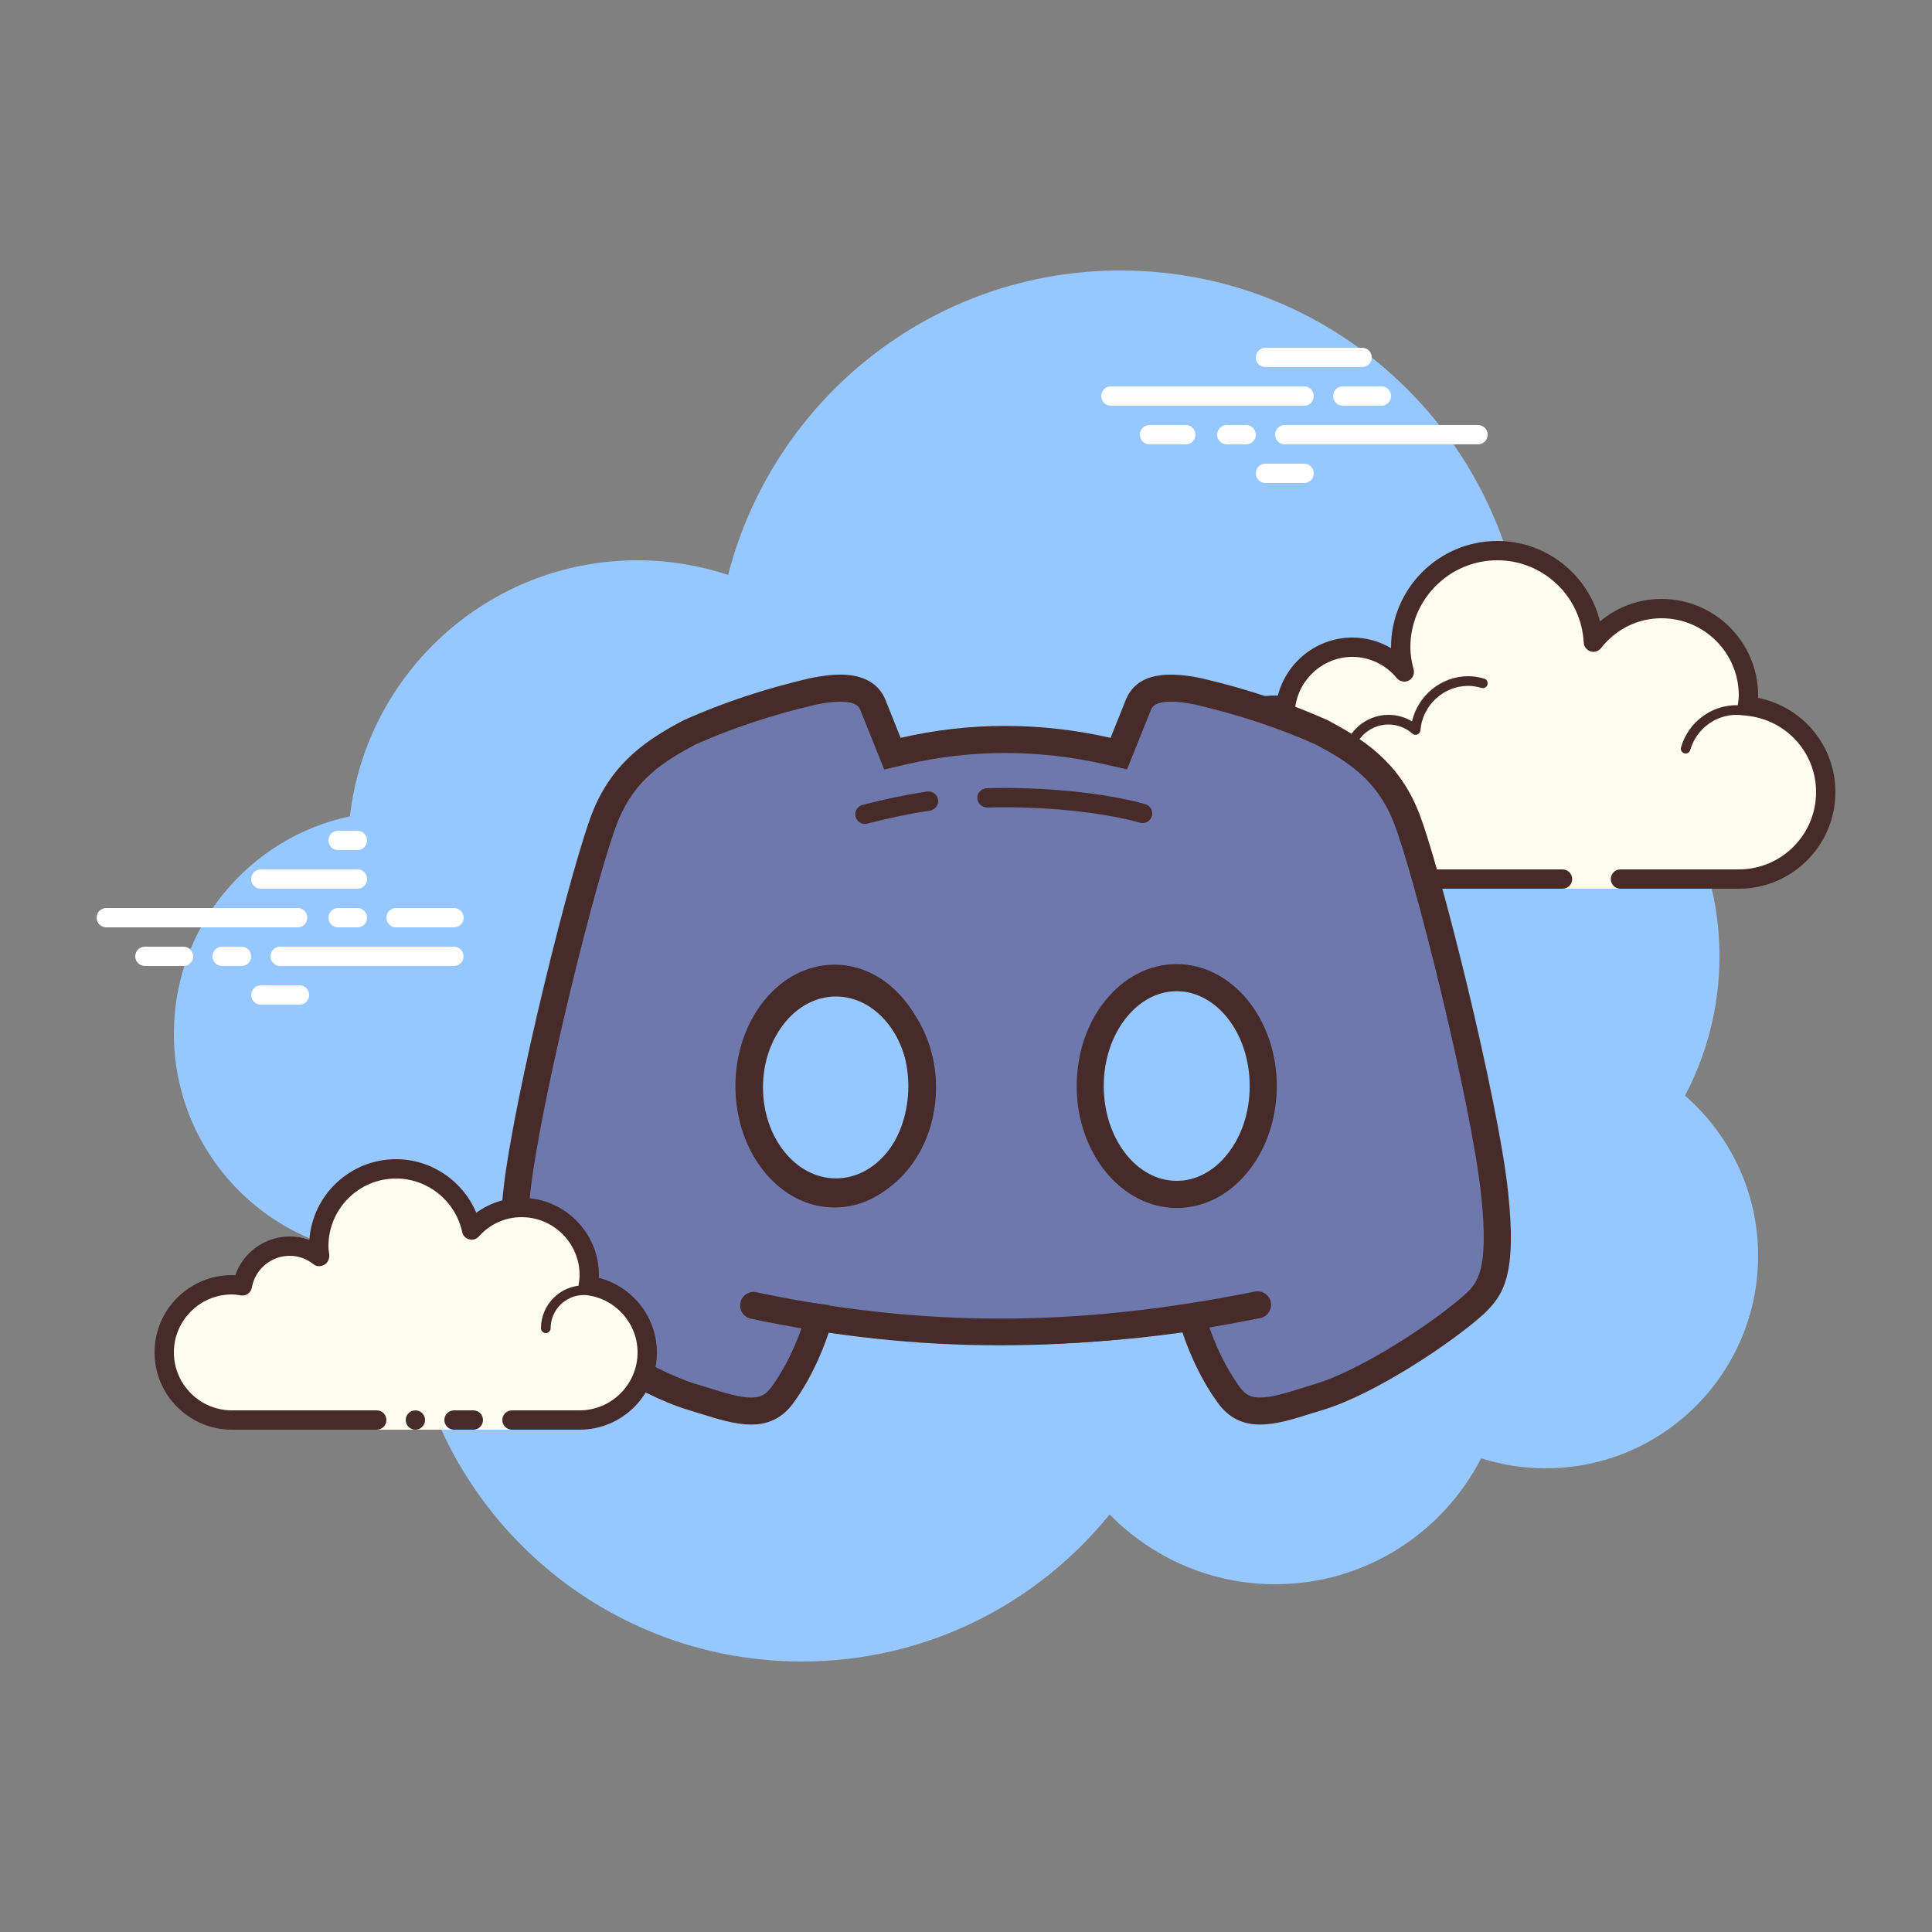 <?xml version="1.0" encoding="UTF-8"?>
<svg xmlns="http://www.w3.org/2000/svg" xmlns:xlink="http://www.w3.org/1999/xlink" viewBox="0 0 100 100" width="100px" height="100px">
<rect x="0" y="0" width="100" height="100" fill="#808080" stroke="none"/>
<g id="surface1396246">
<path style=" stroke:none;fill-rule:nonzero;fill:rgb(59.216%,78.039%,100%);fill-opacity:1;" d="M 87.215 56.711 C 88.352 54.555 89 52.105 89 49.5 C 89 42.879 84.84 37.242 79 35.023 C 79 35.016 79 35.008 79 35 C 79 23.402 69.598 14 58 14 C 48.215 14 40.02 20.699 37.688 29.758 C 36.211 29.273 34.637 29 33 29 C 25.309 29 18.977 34.793 18.109 42.254 C 12.906 43.352 9 47.969 9 53.5 C 9 59.852 14.148 65 20.5 65 C 20.676 65 20.852 64.988 21.027 64.977 C 21.023 65.152 21 65.324 21 65.5 C 21 76.82 30.18 86 41.5 86 C 47.938 86 53.676 83.027 57.434 78.387 C 59.613 80.609 62.641 82 66 82 C 70.648 82 74.676 79.352 76.664 75.48 C 77.719 75.816 78.836 76 80 76 C 86.074 76 91 71.074 91 65 C 91 61.688 89.531 58.727 87.215 56.711 Z M 87.215 56.711 "/>
<path style=" stroke:none;fill-rule:nonzero;fill:rgb(99.216%,98.824%,93.725%);fill-opacity:1;" d="M 83.875 45.5 C 83.875 45.5 87.516 45.5 90 45.5 C 92.484 45.5 94.5 43.484 94.5 41 C 94.5 38.668 92.719 36.77 90.445 36.547 C 90.469 36.363 90.5 36.188 90.5 36 C 90.5 33.516 88.484 31.5 86 31.5 C 84.562 31.5 83.297 32.188 82.473 33.234 C 82.332 30.602 80.172 28.5 77.5 28.5 C 74.738 28.5 72.5 30.738 72.5 33.5 C 72.5 33.945 72.578 34.371 72.688 34.781 C 72.047 34.004 71.086 33.5 70 33.5 C 68.219 33.5 66.766 34.836 66.547 36.555 C 66.363 36.531 66.188 36.5 66 36.5 C 63.516 36.5 61.5 38.516 61.5 41 C 61.5 43.484 63.516 45.5 66 45.5 C 68.484 45.5 75.5 45.5 75.5 45.5 L 80.875 45.5 L 80.875 46 L 83.875 46 Z M 83.875 45.5 "/>
<path style=" stroke:none;fill-rule:nonzero;fill:rgb(27.843%,16.863%,16.078%);fill-opacity:1;" d="M 77.5 28 C 74.469 28 72 30.469 72 33.5 C 72 33.516 72 33.531 72 33.547 C 71.398 33.191 70.711 33 70 33 C 68.168 33 66.59 34.262 66.141 36.004 C 66.094 36.004 66.047 36 66 36 C 63.242 36 61 38.242 61 41 C 61 43.758 63.242 46 66 46 L 80.875 46 C 81.152 46 81.375 45.777 81.375 45.5 C 81.375 45.223 81.152 45 80.875 45 L 66 45 C 63.793 45 62 43.207 62 41 C 62 38.793 63.793 37 66 37 C 66.117 37 66.23 37.016 66.344 37.031 L 66.484 37.051 C 66.504 37.055 66.523 37.055 66.547 37.055 C 66.793 37.055 67.008 36.871 67.039 36.617 C 67.23 35.125 68.504 34 70 34 C 70.887 34 71.723 34.402 72.301 35.102 C 72.398 35.219 72.543 35.281 72.688 35.281 C 72.766 35.281 72.844 35.266 72.914 35.227 C 73.125 35.117 73.23 34.879 73.168 34.652 C 73.055 34.219 73 33.852 73 33.5 C 73 31.02 75.02 29 77.5 29 C 79.883 29 81.848 30.871 81.973 33.262 C 81.984 33.473 82.125 33.648 82.324 33.715 C 82.371 33.73 82.426 33.738 82.477 33.738 C 82.625 33.738 82.77 33.668 82.867 33.547 C 83.637 32.562 84.777 32 86 32 C 88.207 32 90 33.793 90 36 C 90 36.117 89.984 36.23 89.969 36.344 L 89.949 36.484 C 89.934 36.617 89.973 36.754 90.055 36.855 C 90.141 36.961 90.262 37.027 90.395 37.043 C 92.449 37.246 94 38.949 94 41 C 94 43.207 92.207 45 90 45 L 83.875 45 C 83.598 45 83.375 45.223 83.375 45.5 C 83.375 45.777 83.598 46 83.875 46 L 90 46 C 92.758 46 95 43.758 95 41 C 95 38.602 93.312 36.586 90.996 36.121 C 91 36.082 91 36.039 91 36 C 91 33.242 88.758 31 86 31 C 84.824 31 83.707 31.414 82.816 32.164 C 82.219 29.762 80.055 28 77.5 28 Z M 77.5 28 "/>
<path style=" stroke:none;fill-rule:nonzero;fill:rgb(27.843%,16.863%,16.078%);fill-opacity:1;" d="M 76 35 C 74.598 35 73.391 36 73.086 37.34 C 72.719 37.117 72.301 37 71.875 37 C 70.672 37 69.676 37.898 69.523 39.066 C 69.32 39.023 69.125 39 68.938 39 C 67.41 39 66.129 40.199 66.02 41.73 C 66.012 41.871 66.113 41.988 66.25 42 C 66.258 42 66.262 42 66.27 42 C 66.398 42 66.508 41.898 66.52 41.77 C 66.605 40.496 67.668 39.5 68.938 39.5 C 69.164 39.5 69.406 39.543 69.676 39.629 C 69.695 39.633 69.719 39.637 69.742 39.637 C 69.797 39.637 69.852 39.617 69.898 39.582 C 69.961 39.535 70 39.453 70 39.375 C 70 38.34 70.84 37.5 71.875 37.5 C 72.32 37.5 72.762 37.668 73.105 37.973 C 73.152 38.016 73.211 38.035 73.27 38.035 C 73.305 38.035 73.336 38.031 73.363 38.016 C 73.453 37.98 73.512 37.898 73.52 37.805 C 73.621 36.512 74.711 35.5 76 35.5 C 76.207 35.5 76.426 35.535 76.684 35.605 C 76.703 35.613 76.73 35.617 76.754 35.617 C 76.859 35.617 76.961 35.543 76.992 35.434 C 77.027 35.301 76.953 35.164 76.82 35.125 C 76.516 35.039 76.258 35 76 35 Z M 89.883 36.5 C 88.559 36.5 87.375 37.398 87.008 38.684 C 86.973 38.816 87.047 38.953 87.18 38.992 C 87.203 38.996 87.227 39 87.25 39 C 87.359 39 87.461 38.93 87.488 38.816 C 87.797 37.746 88.777 37 89.883 37 C 90 37 90.113 37.016 90.227 37.027 C 90.238 37.031 90.246 37.031 90.262 37.031 C 90.383 37.031 90.488 36.941 90.508 36.816 C 90.523 36.68 90.43 36.551 90.293 36.535 C 90.156 36.516 90.023 36.5 89.883 36.5 Z M 89.883 36.5 "/>
<path style=" stroke:none;fill-rule:nonzero;fill:rgb(100%,100%,100%);fill-opacity:1;" d="M 15.406 48 L 5.5 48 C 5.223 48 5 47.777 5 47.5 C 5 47.223 5.223 47 5.5 47 L 15.406 47 C 15.68 47 15.906 47.223 15.906 47.5 C 15.906 47.777 15.684 48 15.406 48 Z M 18.5 48 L 17.5 48 C 17.223 48 17 47.777 17 47.5 C 17 47.223 17.223 47 17.5 47 L 18.5 47 C 18.777 47 19 47.223 19 47.5 C 19 47.777 18.777 48 18.5 48 Z M 23.492 50 L 14.5 50 C 14.223 50 14 49.777 14 49.5 C 14 49.223 14.223 49 14.5 49 L 23.492 49 C 23.766 49 23.992 49.223 23.992 49.5 C 23.992 49.777 23.766 50 23.492 50 Z M 12.5 50 L 11.5 50 C 11.223 50 11 49.777 11 49.5 C 11 49.223 11.223 49 11.5 49 L 12.5 49 C 12.777 49 13 49.223 13 49.5 C 13 49.777 12.777 50 12.5 50 Z M 9.5 50 L 7.5 50 C 7.223 50 7 49.777 7 49.5 C 7 49.223 7.223 49 7.5 49 L 9.5 49 C 9.777 49 10 49.223 10 49.5 C 10 49.777 9.777 50 9.5 50 Z M 15.5 52 L 13.5 52 C 13.223 52 13 51.777 13 51.5 C 13 51.223 13.223 51 13.5 51 L 15.5 51 C 15.777 51 16 51.223 16 51.5 C 16 51.777 15.777 52 15.5 52 Z M 18.5 43 C 18.324 43 17.676 43 17.5 43 C 17.223 43 17 43.223 17 43.5 C 17 43.777 17.223 44 17.5 44 C 17.676 44 18.324 44 18.5 44 C 18.777 44 19 43.777 19 43.5 C 19 43.223 18.777 43 18.5 43 Z M 18.5 45 C 18.324 45 13.676 45 13.5 45 C 13.223 45 13 45.223 13 45.5 C 13 45.777 13.223 46 13.5 46 C 13.676 46 18.324 46 18.5 46 C 18.777 46 19 45.777 19 45.5 C 19 45.223 18.777 45 18.5 45 Z M 23.5 47 C 23.324 47 20.676 47 20.5 47 C 20.223 47 20 47.223 20 47.5 C 20 47.777 20.223 48 20.5 48 C 20.676 48 23.324 48 23.5 48 C 23.777 48 24 47.777 24 47.5 C 24 47.223 23.777 47 23.5 47 Z M 23.5 47 "/>
<path style=" stroke:none;fill-rule:nonzero;fill:rgb(100%,100%,100%);fill-opacity:1;" d="M 67.5 21 L 57.5 21 C 57.223 21 57 20.777 57 20.5 C 57 20.223 57.223 20 57.5 20 L 67.5 20 C 67.777 20 68 20.223 68 20.5 C 68 20.777 67.777 21 67.5 21 Z M 71.5 21 L 69.5 21 C 69.223 21 69 20.777 69 20.5 C 69 20.223 69.223 20 69.5 20 L 71.5 20 C 71.777 20 72 20.223 72 20.5 C 72 20.777 71.777 21 71.5 21 Z M 76.5 23 L 66.5 23 C 66.223 23 66 22.777 66 22.5 C 66 22.223 66.223 22 66.5 22 L 76.5 22 C 76.777 22 77 22.223 77 22.5 C 77 22.777 76.777 23 76.5 23 Z M 64.5 23 L 63.5 23 C 63.223 23 63 22.777 63 22.5 C 63 22.223 63.223 22 63.5 22 L 64.5 22 C 64.777 22 65 22.223 65 22.5 C 65 22.777 64.777 23 64.5 23 Z M 61.375 23 L 59.5 23 C 59.223 23 59 22.777 59 22.5 C 59 22.223 59.223 22 59.5 22 L 61.375 22 C 61.652 22 61.875 22.223 61.875 22.5 C 61.875 22.777 61.652 23 61.375 23 Z M 70.5 19 L 65.5 19 C 65.223 19 65 18.777 65 18.5 C 65 18.223 65.223 18 65.5 18 L 70.5 18 C 70.777 18 71 18.223 71 18.5 C 71 18.777 70.777 19 70.5 19 Z M 67.5 25 L 65.5 25 C 65.223 25 65 24.777 65 24.5 C 65 24.223 65.223 24 65.5 24 L 67.5 24 C 67.777 24 68 24.223 68 24.5 C 68 24.777 67.777 25 67.5 25 Z M 67.5 25 "/>
<path style=" stroke:none;fill-rule:nonzero;fill:rgb(43.137%,47.059%,67.843%);fill-opacity:1;" d="M 77.363 61.773 C 76.848 56.961 73.82 44.832 72.746 42.211 C 71.781 39.855 70.133 38.824 68.426 37.914 C 66.449 37.031 64.293 36.316 62.035 35.789 C 61.488 35.676 61.027 35.617 60.617 35.617 C 59.41 35.617 59.066 36.125 58.914 36.508 L 57.91 39.008 L 57.367 38.883 C 55.586 38.477 53.793 38.27 52.031 38.27 C 50.266 38.27 48.484 38.477 46.738 38.883 L 46.191 39.008 L 45.188 36.508 C 45.035 36.125 44.691 35.617 43.484 35.617 C 43.078 35.617 42.613 35.676 42.078 35.785 C 39.809 36.316 37.652 37.031 35.715 37.895 C 33.969 38.824 32.316 39.855 31.352 42.211 C 30.281 44.832 27.254 56.961 26.738 61.773 C 26.281 66.07 27.047 66.801 27.77 67.492 C 29.426 68.988 33.289 71.547 35.828 72.309 L 36.422 72.492 C 37.312 72.77 38.156 73.035 38.883 73.035 C 39.574 73.035 40.066 72.789 40.473 72.234 C 41.652 70.645 42.23 68.742 42.238 68.723 L 42.398 68.188 L 42.949 68.266 C 46.035 68.684 49.129 68.898 52.148 68.898 C 55.164 68.898 58.191 68.684 61.145 68.266 L 61.703 68.188 L 61.863 68.727 C 61.867 68.746 62.445 70.645 63.625 72.238 C 64.035 72.789 64.527 73.035 65.219 73.035 C 65.941 73.035 66.785 72.773 67.68 72.488 L 68.27 72.309 C 70.809 71.547 74.676 68.988 76.316 67.508 C 77.055 66.801 77.82 66.066 77.363 61.773 Z M 43.27 61.695 C 43.27 61.695 43.266 61.695 43.266 61.695 C 40.793 61.691 38.789 59.27 38.793 56.285 C 38.797 53.297 40.801 50.879 43.27 50.879 C 43.273 50.879 43.273 50.879 43.277 50.879 C 45.746 50.883 47.75 53.305 47.746 56.289 C 47.746 59.277 45.742 61.695 43.27 61.695 Z M 60.906 61.82 C 60.906 61.82 60.902 61.82 60.902 61.82 C 58.43 61.82 56.43 59.309 56.43 56.211 C 56.434 53.113 58.438 50.602 60.906 50.605 C 60.91 50.605 60.91 50.605 60.914 50.605 C 63.383 50.605 65.387 53.117 65.387 56.219 C 65.383 59.316 63.379 61.824 60.906 61.82 Z M 60.906 61.82 "/>
<path style=" stroke:none;fill-rule:nonzero;fill:rgb(27.843%,16.863%,16.078%);fill-opacity:1;" d="M 65.219 73.734 C 64.309 73.734 63.605 73.379 63.066 72.652 C 61.93 71.121 61.324 69.336 61.207 68.965 C 55.258 69.805 49.109 69.805 42.895 68.965 C 42.805 69.25 42.199 71.09 41.039 72.652 C 40.5 73.379 39.793 73.734 38.883 73.734 C 38.051 73.734 37.156 73.453 36.211 73.16 L 35.621 72.977 C 32.895 72.156 28.969 69.52 27.301 68.012 C 26.305 67.055 25.586 65.992 26.043 61.699 C 26.562 56.844 29.621 44.598 30.707 41.945 C 31.762 39.375 33.598 38.23 35.387 37.277 C 37.422 36.367 39.605 35.645 41.922 35.105 C 42.523 34.98 43.031 34.918 43.484 34.918 C 44.691 34.918 45.484 35.367 45.84 36.246 L 46.617 38.191 C 50.191 37.367 53.844 37.367 57.484 38.191 L 58.262 36.246 C 58.75 35.031 60.008 34.648 62.18 35.105 C 64.5 35.645 66.691 36.371 68.711 37.273 C 70.527 38.242 72.344 39.379 73.395 41.945 C 74.48 44.598 77.539 56.844 78.059 61.699 C 78.516 66.004 77.824 67.031 76.801 68.012 C 75.086 69.559 71.102 72.188 68.473 72.977 L 67.887 73.156 C 66.992 73.441 66.062 73.734 65.219 73.734 Z M 62.199 67.41 L 62.535 68.523 C 62.543 68.547 63.098 70.348 64.188 71.82 C 64.469 72.195 64.746 72.336 65.219 72.336 C 65.844 72.336 66.672 72.074 67.469 71.82 L 68.066 71.637 C 70.477 70.914 74.285 68.398 75.848 66.984 C 76.449 66.41 77.086 65.801 76.664 61.848 C 76.156 57.078 73.16 45.07 72.102 42.477 C 71.223 40.336 69.77 39.426 68.098 38.531 C 66.203 37.688 64.098 36.988 61.879 36.473 C 61.395 36.371 60.977 36.32 60.617 36.32 C 59.742 36.32 59.625 36.613 59.562 36.77 L 58.336 39.824 L 57.211 39.566 C 53.746 38.777 50.285 38.777 46.895 39.566 L 45.766 39.828 L 44.539 36.77 C 44.477 36.613 44.355 36.32 43.48 36.32 C 43.125 36.32 42.711 36.371 42.219 36.473 C 40.008 36.988 37.906 37.684 35.996 38.535 C 34.348 39.414 32.875 40.332 31.996 42.477 C 30.938 45.07 27.941 57.078 27.434 61.852 C 27.012 65.801 27.641 66.402 28.25 66.988 C 29.805 68.391 33.621 70.914 36.027 71.637 L 36.625 71.82 C 37.469 72.086 38.262 72.336 38.879 72.336 C 39.352 72.336 39.633 72.195 39.91 71.82 C 41.004 70.344 41.555 68.547 41.562 68.527 L 41.895 67.414 L 43.043 67.57 C 49.152 68.402 55.195 68.402 61.043 67.57 Z M 60.91 62.523 C 60.91 62.523 60.906 62.523 60.906 62.523 L 60.902 62.523 C 58.047 62.52 55.727 59.688 55.73 56.211 C 55.73 54.555 56.25 52.988 57.195 51.809 C 58.176 50.578 59.492 49.902 60.902 49.902 C 60.906 49.902 60.906 49.902 60.906 49.902 C 63.766 49.906 66.086 52.738 66.086 56.215 C 66.086 57.871 65.562 59.434 64.617 60.617 C 63.641 61.848 62.32 62.523 60.91 62.523 Z M 60.91 51.305 C 59.926 51.305 59 51.793 58.289 52.684 C 57.543 53.617 57.133 54.871 57.129 56.211 C 57.129 58.918 58.82 61.121 60.902 61.121 L 60.906 61.121 C 60.906 61.121 60.91 61.121 60.91 61.121 C 61.887 61.121 62.816 60.633 63.523 59.746 C 64.273 58.809 64.684 57.559 64.684 56.219 C 64.688 53.512 62.992 51.309 60.91 51.305 Z M 43.273 62.395 C 43.273 62.395 43.27 62.395 43.27 62.395 L 43.266 62.395 C 40.41 62.391 38.09 59.648 38.094 56.281 C 38.094 54.676 38.617 53.16 39.566 52.016 C 40.547 50.832 41.859 50.18 43.266 50.18 C 43.27 50.18 43.27 50.18 43.27 50.18 C 46.129 50.18 48.449 52.922 48.449 56.289 C 48.445 57.895 47.926 59.414 46.973 60.559 C 45.992 61.742 44.68 62.395 43.273 62.395 Z M 43.273 51.578 C 42.285 51.578 41.352 52.051 40.645 52.906 C 39.902 53.805 39.492 55.004 39.492 56.285 C 39.492 58.879 41.184 60.992 43.266 60.992 L 43.27 60.992 C 43.27 60.992 43.273 60.992 43.273 60.992 C 44.254 60.992 45.188 60.523 45.895 59.664 C 46.637 58.77 47.047 57.57 47.047 56.289 C 47.051 53.695 45.355 51.582 43.273 51.578 Z M 43.273 51.578 "/>
<path style=" stroke:none;fill-rule:nonzero;fill:rgb(43.137%,47.059%,67.843%);fill-opacity:1;" d="M 39.008 67.57 C 47.285 69.324 55.434 69.48 65.094 67.539 "/>
<path style=" stroke:none;fill-rule:nonzero;fill:rgb(27.843%,16.863%,16.078%);fill-opacity:1;" d="M 51.766 69.633 C 47.445 69.633 43.195 69.176 38.863 68.254 C 38.484 68.176 38.242 67.801 38.324 67.426 C 38.402 67.047 38.781 66.801 39.152 66.887 C 47.785 68.715 55.742 68.707 64.953 66.852 C 65.324 66.773 65.703 67.02 65.777 67.398 C 65.855 67.777 65.609 68.148 65.23 68.223 C 60.566 69.164 56.129 69.633 51.766 69.633 Z M 51.766 69.633 "/>
<path style=" stroke:none;fill-rule:nonzero;fill:rgb(99.216%,98.824%,93.725%);fill-opacity:1;" d="M 26.5 73.5 C 26.5 73.5 28.066 73.5 30 73.5 C 31.934 73.5 33.5 71.934 33.5 70 C 33.5 68.219 32.164 66.766 30.445 66.547 C 30.473 66.367 30.5 66.188 30.5 66 C 30.5 64.066 28.934 62.5 27 62.5 C 25.969 62.5 25.051 62.953 24.41 63.664 C 24.027 61.855 22.422 60.5 20.5 60.5 C 18.289 60.5 16.5 62.289 16.5 64.5 C 16.5 64.691 16.531 64.875 16.555 65.059 C 16.129 64.715 15.594 64.5 15 64.5 C 13.773 64.5 12.754 65.387 12.547 66.555 C 12.367 66.527 12.188 66.5 12 66.5 C 10.066 66.5 8.5 68.066 8.5 70 C 8.5 71.934 10.066 73.5 12 73.5 C 13.934 73.5 19.5 73.5 19.5 73.5 L 19.5 74 L 26.5 74 Z M 26.5 73.5 "/>
<path style=" stroke:none;fill-rule:nonzero;fill:rgb(27.843%,16.863%,16.078%);fill-opacity:1;" d="M 28.25 69 C 28.113 69 28 68.887 28 68.75 C 28 67.527 28.996 66.531 30.219 66.531 C 30.254 66.539 30.953 66.531 31.461 66.668 C 31.594 66.703 31.676 66.84 31.637 66.973 C 31.602 67.109 31.465 67.188 31.332 67.148 C 30.887 67.031 30.23 67.031 30.219 67.031 C 29.27 67.031 28.5 67.805 28.5 68.75 C 28.5 68.887 28.387 69 28.25 69 Z M 21.5 73 C 21.223 73 21 73.223 21 73.5 C 21 73.777 21.223 74 21.5 74 C 21.777 74 22 73.777 22 73.5 C 22 73.223 21.777 73 21.5 73 Z M 21.5 73 "/>
<path style=" stroke:none;fill-rule:nonzero;fill:rgb(27.843%,16.863%,16.078%);fill-opacity:1;" d="M 30 74 L 26.5 74 C 26.223 74 26 73.777 26 73.5 C 26 73.223 26.223 73 26.5 73 L 30 73 C 31.652 73 33 71.652 33 70 C 33 68.504 31.875 67.23 30.383 67.039 C 30.246 67.023 30.129 66.953 30.047 66.844 C 29.965 66.738 29.93 66.602 29.953 66.469 C 29.977 66.312 30 66.16 30 66 C 30 64.348 28.652 63 27 63 C 26.148 63 25.363 63.355 24.781 64 C 24.656 64.141 24.461 64.199 24.281 64.148 C 24.098 64.098 23.961 63.953 23.922 63.77 C 23.578 62.164 22.141 61 20.5 61 C 18.57 61 17 62.57 17 64.5 C 17 64.645 17.02 64.781 17.039 64.918 C 17.07 65.121 16.977 65.355 16.801 65.457 C 16.621 65.559 16.402 65.574 16.242 65.449 C 15.879 65.156 15.449 65 15 65 C 14.035 65 13.207 65.691 13.035 66.645 C 12.988 66.91 12.742 67.09 12.469 67.051 C 12.312 67.023 12.16 67 12 67 C 10.348 67 9 68.348 9 70 C 9 71.652 10.348 73 12 73 L 19.5 73 C 19.777 73 20 73.223 20 73.5 C 20 73.777 19.777 74 19.5 74 L 12 74 C 9.793 74 8 72.207 8 70 C 8 67.793 9.793 66 12 66 C 12.059 66 12.117 66.004 12.176 66.008 C 12.59 64.82 13.711 64 15 64 C 15.348 64 15.688 64.062 16.012 64.18 C 16.176 61.848 18.125 60 20.5 60 C 22.332 60 23.965 61.129 24.652 62.773 C 25.332 62.277 26.156 62 27 62 C 29.207 62 31 63.793 31 66 C 31 66.047 31 66.094 30.996 66.141 C 32.738 66.59 34 68.168 34 70 C 34 72.207 32.207 74 30 74 Z M 30 74 "/>
<path style=" stroke:none;fill-rule:nonzero;fill:rgb(27.843%,16.863%,16.078%);fill-opacity:1;" d="M 24.5 73 C 24.34 73 23.66 73 23.5 73 C 23.223 73 23 73.223 23 73.5 C 23 73.777 23.223 74 23.5 74 C 23.66 74 24.34 74 24.5 74 C 24.777 74 25 73.777 25 73.5 C 25 73.223 24.777 73 24.5 73 Z M 24.5 73 "/>
<path style=" stroke:none;fill-rule:nonzero;fill:rgb(27.843%,16.863%,16.078%);fill-opacity:1;" d="M 43.195 51.281 C 45.301 51.281 47.016 53.496 47.016 56.215 C 47.016 58.934 45.301 61.145 43.195 61.145 C 41.086 61.145 39.371 58.934 39.371 56.215 C 39.371 53.492 41.086 51.281 43.195 51.281 M 43.195 49.93 C 40.363 49.93 38.066 52.742 38.066 56.215 C 38.066 59.688 40.359 62.5 43.195 62.5 C 46.027 62.5 48.32 59.688 48.32 56.215 C 48.32 52.742 46.027 49.93 43.195 49.93 Z M 43.195 49.93 "/>
<path style=" stroke:none;fill-rule:nonzero;fill:rgb(27.843%,16.863%,16.078%);fill-opacity:1;" d="M 60.906 51.281 C 63.016 51.281 64.73 53.496 64.73 56.215 C 64.73 58.934 63.016 61.145 60.906 61.145 C 58.801 61.145 57.086 58.934 57.086 56.215 C 57.086 53.492 58.801 51.281 60.906 51.281 M 60.906 49.93 C 58.074 49.93 55.777 52.742 55.777 56.215 C 55.777 59.688 58.074 62.5 60.906 62.5 C 63.738 62.5 66.035 59.688 66.035 56.215 C 66.035 52.742 63.738 49.93 60.906 49.93 Z M 60.906 49.93 "/>
<path style=" stroke:none;fill-rule:nonzero;fill:rgb(27.843%,16.863%,16.078%);fill-opacity:1;" d="M 59.141 42.602 C 59.098 42.602 59.051 42.598 59.008 42.582 C 57.008 42.023 53.898 41.715 51.102 41.797 C 50.828 41.793 50.594 41.59 50.586 41.312 C 50.578 41.035 50.797 40.809 51.07 40.797 C 53.973 40.715 57.188 41.035 59.277 41.621 C 59.543 41.695 59.695 41.969 59.621 42.234 C 59.562 42.457 59.359 42.602 59.141 42.602 Z M 59.141 42.602 "/>
<path style=" stroke:none;fill-rule:nonzero;fill:rgb(27.843%,16.863%,16.078%);fill-opacity:1;" d="M 44.77 42.648 C 44.547 42.648 44.344 42.5 44.285 42.273 C 44.215 42.008 44.375 41.734 44.641 41.664 C 45.77 41.367 46.895 41.133 47.984 40.969 C 48.258 40.934 48.512 41.113 48.555 41.387 C 48.594 41.66 48.406 41.914 48.133 41.957 C 47.074 42.117 45.988 42.344 44.895 42.629 C 44.855 42.641 44.812 42.648 44.77 42.648 Z M 44.77 42.648 "/>
</g>
</svg>
